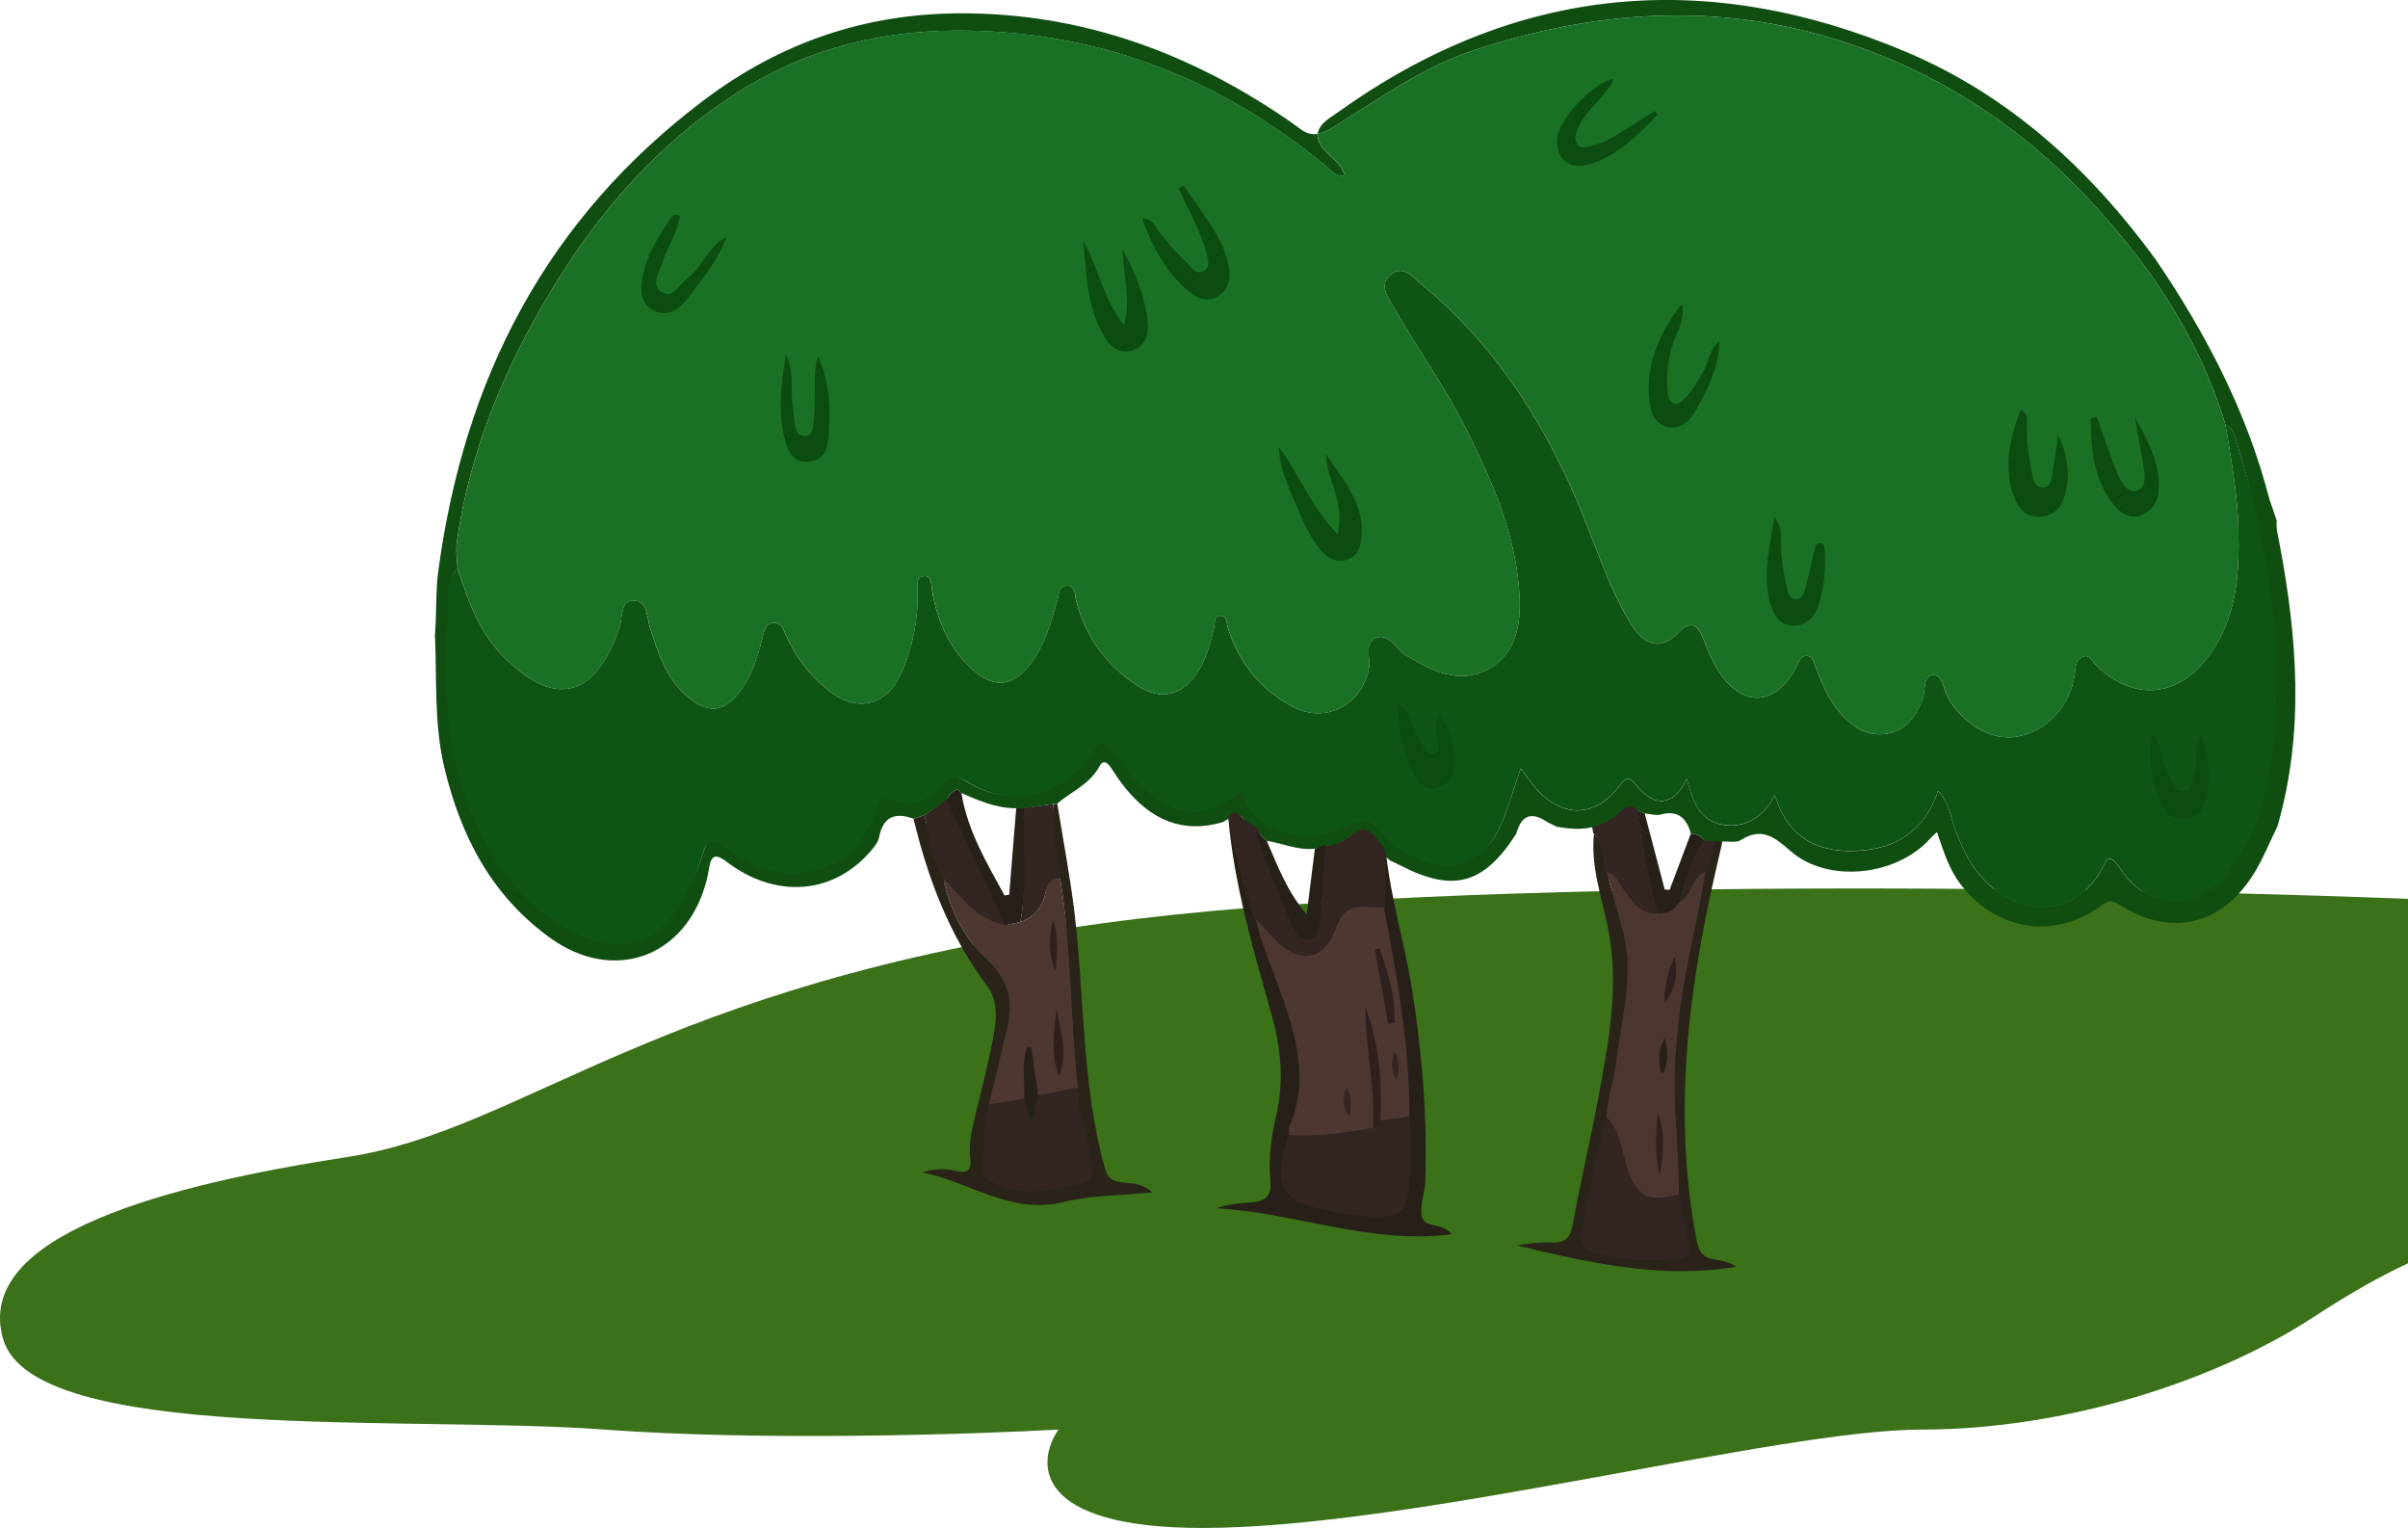 <svg width="919" height="583" viewBox="0 0 919 583" fill="none" xmlns="http://www.w3.org/2000/svg">
<path d="M421.233 352.218C558.402 333.51 820.898 338.679 935 343.602V476.533C930.271 476.943 913.289 482.687 883.191 502.38C845.568 526.997 788.209 545.46 733.317 545.46C678.424 545.46 539.652 583 458.855 583C394.218 583 395.328 557.973 403.963 545.46C370.863 547.306 289.861 549.891 230.652 545.46C156.64 539.921 12.934 550.998 1.215 510.996C-10.504 470.994 64.742 451.916 132.586 441.454C200.431 430.992 249.772 375.604 421.233 352.218Z" fill="#3A7119"/>
<g clip-path="url(#clip0_4459_2200)">
<path d="M657.356 321.099C656.36 321.071 655.364 319.652 654.354 319.624C652.951 324.289 651.548 330.36 650.145 335.026C648.897 341.898 647.873 348.826 646.343 355.628C641.335 378 637.842 400.569 639.091 423.546C639.666 434.241 640.606 444.907 640.353 455.629C641.069 461.644 641.798 467.659 643.678 473.463C644.885 477.201 643.72 479.505 639.582 479.477C631.908 479.421 624.193 480.377 616.589 478.831C602.421 475.95 602.449 475.88 605.76 462.29C606.209 460.478 606.475 458.637 606.91 456.824C609.211 447.099 610.487 437.121 613.756 427.622C613.433 419.822 616.407 412.543 617.333 404.926C619.283 388.863 624.137 372.955 619.83 356.583C617.95 349.416 615.874 342.291 613.896 335.152C611.511 329.643 613.11 322.828 608.341 318.092C607.05 330.276 611.062 341.659 613.517 353.281C618.385 376.328 613.714 398.883 609.505 421.396C606.629 436.784 602.926 452.018 600.19 467.42C599.222 472.872 596.739 474.32 591.773 474.109C587.537 473.94 583.258 474.404 579.05 475.219C606.503 481.824 633.872 488.12 662.574 483.342C660.217 481.529 657.089 481.009 654.143 480.531C649.752 479.815 648.307 477.482 647.48 473.125C638.474 425.71 644.029 379.096 654.69 332.721C655.574 328.856 656.472 324.992 657.356 321.127V321.099Z" fill="#292319"/>
<path d="M650.734 319.539C644.253 327.704 642.471 337.71 639.848 347.379C645.221 344.919 644.716 337.359 650.411 335.152C651.94 330.065 653.469 324.992 654.984 319.905C653.568 319.778 652.151 319.652 650.734 319.525V319.539Z" fill="#332522"/>
<path d="M608.018 317.783C612.914 322.645 611.272 329.63 613.713 335.293C617.122 335.687 617.894 338.722 619.507 340.999C623.042 345.988 626.142 351.735 633.76 350.836C629.018 337.247 627.265 323.039 625.174 308.901C622.944 306.105 620.77 306.836 618.609 308.986C615.509 312.063 611.693 313.89 607.583 315.169C607.723 316.04 607.878 316.912 608.018 317.783Z" fill="#332522"/>
<path d="M625.062 309.407C627.096 323.179 628.808 337.021 633.423 350.259C636.579 350.329 638.852 348.868 640.451 346.226C642.864 337.344 644.491 328.168 650.439 320.677C649.163 318.963 647.451 318.091 645.305 318.035C642.598 325.23 639.876 332.412 637.169 339.607C636.565 339.551 635.962 339.494 635.345 339.438L627.686 310.32C626.802 310.011 625.932 309.702 625.048 309.393L625.062 309.407Z" fill="#272019"/>
<path d="M650.859 332.651C645.444 334.745 645.921 341.954 640.801 344.301C639.131 347.041 636.761 348.559 633.492 348.489C625.776 349.402 622.648 343.598 619.071 338.539C617.444 336.234 616.658 333.171 613.207 332.763C615.269 340.183 617.416 347.575 619.365 355.023C623.841 372.028 618.79 388.554 616.77 405.235C615.802 413.147 612.716 420.707 613.053 428.816C617.836 433.51 618.44 440.016 620.165 445.933C623.869 458.707 627.712 461.124 640.688 457.934C640.955 446.79 639.987 435.716 639.384 424.6C638.079 400.724 641.713 377.283 646.917 354.04C648.502 346.971 649.568 339.776 650.873 332.637L650.859 332.651Z" fill="#4C3630"/>
<path d="M641.026 455.714C628.021 458.918 624.164 456.487 620.46 443.684C618.735 437.74 618.131 431.233 613.334 426.525C609.939 436.419 608.606 446.804 606.207 456.936C605.758 458.819 605.478 460.745 605.015 462.642C601.564 476.793 601.536 476.864 616.294 479.871C624.206 481.487 632.244 480.489 640.24 480.545C644.547 480.574 645.767 478.184 644.505 474.292C642.555 468.249 641.783 461.995 641.04 455.728L641.026 455.714Z" fill="#332522"/>
<path d="M352.885 310.966C354.596 319.145 353.74 327.661 358.524 334.926C365.51 342.248 374.18 352.451 385.248 354.362C382.569 348.713 379.889 341.672 377.21 336.023C372.356 325.792 367.516 314.17 362.662 303.939C359.871 305.809 355.676 309.083 352.885 310.952V310.966Z" fill="#332522"/>
<path d="M405.982 335.167C405.323 325.681 400.918 316.406 401.984 306.766C398.267 307.314 393.146 307.876 389.429 308.424C388.685 322.87 392.262 337.429 389.401 351.806C394.759 350.035 397.86 346.156 398.996 340.816C399.683 337.556 401.942 334.886 405.996 335.167H405.982Z" fill="#332522"/>
<path d="M396.4 419.162C401.479 418.628 407.623 418.389 412.701 417.855C409.461 390.466 409.026 362.444 404.579 335.167C400.511 334.886 399.669 337.57 398.981 340.83C397.845 346.185 394.745 350.049 389.386 351.82C387.534 352.199 385.683 352.579 383.831 352.958C372.777 351.047 366.899 342.25 359.927 334.914C362.354 347.407 368.288 358.369 377.378 366.801C385.907 374.698 386.44 383.425 384.097 393.403C381.769 403.353 377.869 413.274 375.456 423.196C380.099 422.324 386.132 421.453 390.775 420.582" fill="#4C3731"/>
<path d="M413.066 414.762C407.988 415.296 401.492 417.235 396.414 417.769C394.24 419.891 396.007 423.573 393.426 426.243C392.388 423.461 391.588 421.325 390.789 419.189C386.145 420.06 380.099 420.931 375.47 421.803C373.352 429.054 374.46 438.02 373.436 445.37C372.973 448.658 376.522 451.244 378.837 452.523C387.59 457.357 396.877 456.331 405.996 454.56C418.27 452.171 419.617 450.471 416.867 438.076C415.352 431.289 412.897 421.859 413.066 414.748V414.762Z" fill="#332522"/>
<path d="M849.346 162.173C851.506 175.312 853.891 188.438 854.256 201.76C854.719 218.722 853.695 235.516 843.202 249.948C831.334 266.306 814.205 267.726 800.009 253.841C798.479 252.351 797.483 249.26 794.495 250.735C792.125 251.902 792.153 254.53 791.858 256.877C790.259 269.243 781.435 278.898 769.876 281.034C760.294 282.819 749.437 276.565 743.432 266.208C741.651 263.13 741.468 257.242 737.681 257.593C733.627 257.959 735.001 263.833 733.627 267.135C731.102 273.192 727.679 278.448 720.721 279.825C713.286 281.301 707.576 277.872 702.778 272.574C697.967 267.262 695.343 260.755 692.79 254.192C692.145 252.52 691.878 250.244 689.452 250.244C687.151 250.244 686.674 252.394 685.832 254.024C677.766 269.693 664.93 270.396 655.475 255.471C653.006 251.564 651.519 247.025 649.653 242.753C647.675 238.228 644.884 236.921 641.208 240.828C633.395 249.161 626.942 245.971 621.428 236.457C612.843 221.617 607.975 205.147 601.172 189.534C587.536 158.252 569.131 130.427 542.589 108.546C539.209 105.764 535.491 100.747 530.553 104.935C526.078 108.729 529.725 113.409 531.774 117.006C540.667 132.633 551.315 147.22 559.381 163.367C569.65 183.927 578.993 204.894 579.947 228.321C580.396 239.156 578.109 250.201 567.546 255.556C556.59 261.107 546.307 255.893 536.613 250.047C532.77 247.728 530.076 241.474 525.208 243.372C520.341 245.255 523.286 251.354 522.361 255.513C519.302 269.342 505.723 276.157 493.364 269.637C480.991 263.102 472.855 252.942 468.618 239.577C468.057 237.792 468.464 234.645 465.504 234.954C463.231 235.179 463.708 237.919 463.301 239.633C461.899 245.564 460.398 251.438 456.961 256.624C451.265 265.238 443.325 267.402 434.656 261.936C422.521 254.291 414.525 243.386 410.737 229.459C410.106 227.126 410.737 223.486 407.272 223.458C403.962 223.43 404.144 227.028 403.471 229.361C401.058 237.68 398.743 245.971 393.427 253.11C386.945 261.823 379.637 262.947 371.5 255.738C362.368 247.63 357.682 237.104 355.704 225.215C355.34 223.023 355.69 219.664 352.618 219.833C349.518 220.015 350.149 223.374 350.191 225.538C350.444 236.247 348.382 246.477 344.243 256.3C338.856 269.075 327.339 272.194 316.523 263.678C309.257 257.959 303.673 250.806 299.914 242.289C298.974 240.153 298.259 237.497 295.383 237.624C292.128 237.764 291.665 240.716 291.02 243.189C289.196 250.229 287.12 257.158 282.827 263.186C276.669 271.843 270.426 272.658 262.29 265.744C254.21 258.872 251.236 249.218 248.093 239.619C246.775 235.6 247.308 229.15 241.823 229.164C236.576 229.178 237.67 235.685 236.436 239.352C227.247 266.672 211.227 270.424 191.377 249.695C182.511 240.434 178.499 228.728 174.641 216.91C170.04 221.589 169.591 227.913 169.451 233.352C168.876 255.752 167.613 278.406 174.852 300.104C183.325 325.498 198.391 348.657 224.287 359.38C238.582 365.296 250.871 360.026 259.246 346.999C263.342 340.619 266.106 332.328 268.392 325.217C269.992 320.242 271.857 321.057 276.262 324.247C285.661 331.049 295.776 336.262 308.078 334.169C321.181 331.934 329.079 323.572 333.961 311.937C335.784 307.608 336.051 304.221 342.784 307.187C348.312 309.618 354.652 306.273 358.959 301.369C361.919 297.982 363.757 295.017 368.961 298.193C386.3 308.746 405.294 305.486 416.756 288.58C420.445 283.142 422.213 283.268 425.79 288.707C429.984 295.073 434.529 301.467 441.151 305.767C452.556 313.187 459.36 313.089 470.596 305.5C471.732 304.741 472.967 304.137 474.272 303.392C475.815 316.616 497.909 325.146 511.334 317.698C519.12 313.37 523.988 313.187 529.234 320.902C532.377 325.512 537.876 327.718 543.165 329.91C556.351 335.377 567.798 326.341 572.75 314.888C575.682 308.114 577.688 300.919 580.368 293.19C582.556 296.099 584.253 298.769 586.372 301.074C596.57 312.19 608.803 311.951 617.921 299.963C621.008 295.916 622.06 296.619 624.837 299.963C631.697 308.184 638.781 307.524 643.733 297.181C646.174 305.767 648.531 313.37 658.042 314.761C665.66 315.871 673.01 312.091 677.345 303.224C682.157 319.427 693.548 325.428 708.783 324.612C723.498 323.84 734.567 317.206 739.645 301.72C743.923 306.329 744.358 311.585 746.084 316.209C749.549 325.54 753.813 334.098 762.329 340.127C777.605 350.92 795.127 346.662 803.109 329.7C804.329 327.114 805.522 327.128 807.219 328.828C808.187 329.812 808.903 331.063 809.702 332.215C820.251 347.364 839.61 349.149 851.394 334.59C862.463 320.931 868.158 303.167 870.08 286.402C874.653 246.533 865.577 207.691 853.891 169.593C853.036 166.782 852.727 163.466 849.346 162.117V162.173Z" fill="#0E5515"/>
<path d="M166.266 237.834C166.182 239.366 166.083 240.898 165.999 242.415C166.757 259.195 165.607 276.086 169.534 292.683C175.777 318.962 187.617 341.785 210.006 357.889C234.317 375.372 261.995 365.183 269.598 336.163C270.005 334.589 270.37 332.973 270.608 331.357C271.422 325.848 273.316 325.778 277.622 329.024C295.845 342.74 317.126 341.349 331.351 325.792C333.048 323.923 335.04 321.745 335.503 319.426C337.116 311.43 341.69 309.898 348.648 312.386C350.065 311.908 351.481 311.43 352.884 310.952C355.676 309.083 358.468 307.214 361.259 305.345C362.213 303.532 363.223 301.747 365.426 301.157L366.969 302.661L366.927 302.591C373.618 305.528 380.324 308.423 387.829 308.395C388.825 308.395 389.835 308.409 390.831 308.423C394.548 307.861 398.266 307.312 401.983 306.75C402.488 306.694 402.993 306.638 403.498 306.582C408.969 301.972 415.998 299.176 419.617 292.346C420.921 289.887 422.535 290.786 423.853 292.725C425.677 295.438 427.459 298.206 429.521 300.736C439.228 312.61 451.166 318.26 466.64 313.693C467.509 313.201 468.365 312.695 469.235 312.203C470.82 310.193 472.349 309.87 474.215 312.034C475.688 313.749 477.455 315.196 479.097 316.77C480.556 318.119 482.001 319.468 483.46 320.817C489.59 321.773 495.426 324.584 501.837 323.811C503.169 323.811 504.502 323.811 505.835 323.797C507.56 323.164 509.356 322.701 510.983 321.885C514.392 320.171 518.46 316.152 520.901 317.009C524.057 318.119 525.895 323.038 528.294 326.312L530.426 328.28C531.689 328.884 532.951 329.446 534.186 330.078C554.597 340.674 566.213 337.541 578.698 318.077C580.512 311.294 584.201 309.669 589.766 313.201C591.127 314.058 592.628 314.69 594.073 315.421C598.688 316.236 603.317 316.714 607.947 315.533C611.945 314.283 615.662 312.498 618.692 309.505C620.811 307.411 622.929 306.708 625.089 309.42C625.973 309.73 626.843 310.039 627.727 310.348C629.789 310.531 632.005 311.304 633.871 310.784C640.562 308.957 643.635 312.301 645.346 318.049C647.478 318.105 649.19 318.976 650.48 320.691C651.785 320.803 653.076 320.916 654.38 321.028C655.376 321.056 656.372 321.07 657.382 321.099C659.711 320.972 662.559 321.661 664.27 320.579C672.252 315.533 677.022 319.173 683.349 324.71C697.616 337.231 724.059 334.196 736.67 319.918C737.259 319.258 737.947 318.681 739.223 317.459C741.777 324.935 743.909 331.933 748.608 337.864C762.468 355.332 784.521 358.606 802.379 345.214C805.128 343.162 806.854 343.879 809.183 345.354C828.752 357.735 848.293 353.041 860.526 332.763C863.879 327.198 866.334 321.07 869.196 315.196C879.577 279.192 876.715 243.09 869.883 206.973C869.364 204.219 868.578 201.521 868.915 198.668C867.975 195.928 867.035 193.201 866.109 190.461C857.524 157.169 841.883 127.236 822.692 98.99C797.567 64.573 766.803 36.411 727.426 19.786C651.322 -12.339 578.599 -5.832 510.731 42.763C507.686 44.941 503.843 46.754 502.791 51.04C507.055 50.211 510.366 47.499 513.887 45.293C529.514 35.498 544.875 24.972 562.453 19.182C608.466 3.991 655.082 0.618 701.978 15.444C737.624 26.715 768.501 46.248 794.285 73.034C818.904 98.624 838.951 127.531 849.346 162.172C852.726 163.521 853.021 166.838 853.891 169.648C865.576 207.746 871.833 246.589 867.274 286.458C865.352 303.223 861.059 319.581 849.991 333.24C838.207 347.799 820.265 347.42 809.702 332.271C808.902 331.118 808.187 329.868 807.219 328.884C805.535 327.183 804.329 327.169 803.108 329.755C795.14 346.717 777.605 350.975 762.328 340.183C753.799 334.154 749.548 325.596 746.083 316.264C744.372 311.641 743.923 306.385 739.644 301.776C734.566 317.248 723.498 323.881 708.782 324.668C693.533 325.469 682.156 319.482 677.345 303.279C673.01 312.147 665.659 315.927 658.042 314.817C648.531 313.426 646.174 305.823 643.733 297.236C638.781 307.579 631.697 308.226 624.837 300.019C622.059 296.688 620.993 295.986 617.921 300.019C608.802 312.006 596.57 312.231 586.371 301.129C584.267 298.838 582.569 296.154 580.367 293.245C577.688 300.974 575.682 308.156 572.75 314.943C567.798 326.397 556.351 334.013 543.164 328.561C537.875 326.368 532.376 324.162 529.234 319.553C523.987 311.838 519.12 312.02 511.334 316.349C497.909 323.797 475.814 315.281 474.271 302.043C472.966 302.787 471.732 303.392 470.596 304.15C459.359 311.739 452.555 311.838 441.15 304.417C434.529 300.117 429.998 293.723 425.789 287.357C422.198 281.919 420.43 281.792 416.755 287.231C405.308 304.136 386.3 308.802 368.961 298.248C363.756 295.072 361.918 296.632 358.958 300.019C354.652 304.937 348.325 308.282 342.784 305.837C336.05 302.872 335.77 306.258 333.96 310.587C329.078 322.223 321.18 330.57 308.078 332.819C295.761 334.927 285.661 329.699 276.262 322.897C271.857 319.707 269.991 320.297 268.392 325.272C266.105 332.383 263.356 339.269 259.245 345.649C250.87 358.676 238.582 363.946 224.287 358.03C198.391 347.308 184.727 325.553 176.254 300.159C169.015 278.461 170.278 255.808 170.853 233.407C170.993 227.969 170.039 221.645 174.641 216.965C174.416 213.494 173.869 210.135 174.374 206.552C179.256 172.164 192.33 140.896 210.062 111.384C228.467 80.749 251.432 54.329 281.873 35.062C308.934 17.917 338.561 11.017 370.518 11.72C422.114 12.858 466.948 30.959 506.368 63.66C508.234 65.206 509.735 67.609 513.214 66.92C511.474 60.301 503.015 58.278 502.734 51.054C498.793 51.813 496.31 49.129 493.504 47.176C455.15 20.405 412.995 4.792 365.874 5.087C330.074 5.312 298.02 16.147 268.911 38.013C208.477 83.419 177.026 144.592 167.22 218.272C166.364 224.737 166.56 231.341 166.266 237.876V237.834Z" fill="#0F4D11"/>
<path d="M468.815 312.471C471.06 337.879 478.411 362.682 485.242 386.924C488.848 399.754 490.138 412.515 487.052 425.696C485.13 433.875 484.05 442.307 484.85 450.767C485.383 456.29 482.843 458.44 477.751 458.763C473.192 459.044 468.633 459.55 464.046 461.012C493.926 462.53 522.6 474.938 554.037 470.919C550.432 466.211 543.39 469.008 542.548 463.78C541.875 459.578 543.81 455.039 543.951 450.627C544.75 425.556 542.674 400.668 538.634 375.934C536.025 360.026 530.554 341.547 528.997 325.456L498.275 350.414L468.815 312.471Z" fill="#272019"/>
<path d="M352.885 310.967C351.468 311.445 350.051 311.923 348.648 312.4C354.147 335.335 362.368 357.047 376.691 376.131C381.278 382.244 380.268 389.608 378.949 396.48C377.013 406.57 374.446 416.548 372.005 426.54C370.771 431.571 369.704 436.616 370.308 441.801C370.813 446.158 369.592 447.971 364.949 446.804C360.684 445.736 356.335 445.905 351.945 447.324C370.013 450.865 385.795 463.668 406.01 458.623C416.475 456.009 427.627 456.178 439.762 454.969C435.595 451.02 431.218 451.666 427.403 451.048C423.91 450.486 422.605 449.025 421.609 445.455C412.799 413.807 413.964 381.036 410.148 348.84C408.479 334.703 405.757 320.706 403.513 306.639C403.008 306.695 402.503 306.751 401.998 306.807C400.931 316.448 403.947 325.723 404.607 335.209C409.054 362.5 408.437 390.212 411.677 417.602C411.509 424.713 413.964 431.318 415.479 438.119C418.228 450.514 418.284 450.809 406.01 453.198C396.891 454.983 387.605 456.009 378.851 451.161C376.536 449.882 374.39 448.687 374.853 445.413C375.877 438.063 374.755 430.503 376.887 423.251C379.3 413.316 381.797 403.408 384.126 393.459C386.468 383.467 385.935 374.754 377.406 366.856C368.316 358.424 362.382 347.463 359.955 334.97C355.171 327.704 354.638 319.174 352.913 311.009L352.885 310.967Z" fill="#292319"/>
<path d="M849.347 162.173C838.952 127.532 818.906 98.625 794.286 73.034C768.502 46.249 737.626 26.715 701.98 15.444C655.083 0.618 608.467 3.991 562.426 19.183C544.849 24.986 529.474 35.512 513.86 45.293C510.339 47.5 507.015 50.212 502.764 51.041V51.013C503.03 58.236 511.504 60.26 513.243 66.879C509.764 67.567 508.277 65.164 506.397 63.618C466.978 30.917 422.143 12.816 370.547 11.678C338.591 10.976 308.977 17.876 281.903 35.02C251.461 54.301 228.497 80.721 210.092 111.343C192.36 140.854 179.286 172.122 174.404 206.51C173.899 210.108 174.446 213.466 174.67 216.924C178.514 228.742 182.54 240.448 191.406 249.709C211.256 270.438 227.276 266.686 236.465 239.366C237.699 235.713 236.605 229.206 241.852 229.178C247.323 229.164 246.804 235.614 248.122 239.633C251.265 249.232 254.225 258.886 262.319 265.758C270.455 272.672 276.712 271.857 282.856 263.2C287.149 257.172 289.225 250.243 291.049 243.203C291.694 240.715 292.157 237.778 295.412 237.638C298.288 237.511 298.989 240.167 299.943 242.303C303.702 250.82 309.286 257.973 316.552 263.692C327.382 272.208 338.885 269.089 344.272 256.314C348.411 246.491 350.473 236.261 350.22 225.552C350.164 223.388 349.547 220.029 352.647 219.847C355.719 219.678 355.369 223.023 355.733 225.229C357.711 237.118 362.397 247.644 371.529 255.752C379.652 262.961 386.974 261.837 393.455 253.124C398.772 245.985 401.087 237.694 403.5 229.375C404.173 227.056 403.991 223.458 407.301 223.472C410.78 223.5 410.135 227.154 410.766 229.473C414.554 243.4 422.55 254.305 434.685 261.95C443.368 267.416 451.294 265.252 456.99 256.638C460.427 251.452 461.928 245.578 463.33 239.647C463.737 237.933 463.274 235.193 465.533 234.968C468.493 234.673 468.086 237.82 468.647 239.591C472.884 252.956 481.034 263.116 493.393 269.651C505.738 276.171 519.317 269.356 522.39 255.527C523.315 251.368 520.369 245.269 525.237 243.385C530.119 241.488 532.799 247.742 536.642 250.061C546.336 255.921 556.619 261.12 567.575 255.57C578.152 250.215 580.425 239.17 579.976 228.335C579.022 204.908 569.679 183.955 559.41 163.381C551.344 147.248 540.696 132.661 531.803 117.02C529.754 113.423 526.121 108.743 530.582 104.949C535.52 100.761 539.238 105.778 542.618 108.56C569.16 130.441 587.565 158.266 601.2 189.548C608.004 205.161 612.872 221.631 621.457 236.471C626.97 245.985 633.423 249.175 641.237 240.842C644.899 236.921 647.704 238.228 649.682 242.767C651.548 247.039 653.035 251.578 655.504 255.485C664.959 270.41 677.795 269.707 685.861 254.038C686.703 252.408 687.18 250.257 689.481 250.257C691.907 250.257 692.174 252.534 692.819 254.206C695.372 260.755 697.982 267.276 702.807 272.588C707.619 277.886 713.315 281.301 720.75 279.839C727.694 278.462 731.131 273.206 733.656 267.149C735.03 263.833 733.656 257.973 737.71 257.607C741.497 257.256 741.68 263.144 743.461 266.222C749.466 276.579 760.323 282.833 769.905 281.048C781.478 278.898 790.288 269.257 791.887 256.891C792.196 254.544 792.154 251.93 794.524 250.749C797.512 249.274 798.508 252.365 800.038 253.855C814.234 267.739 831.363 266.306 843.231 249.962C853.71 235.53 854.748 218.736 854.285 201.774C853.92 188.438 851.535 175.312 849.375 162.187L849.347 162.173Z" fill="#1A7125"/>
<path d="M528.687 346.38C528.729 339.62 528.771 331.413 528.799 324.654C526.358 321.309 524.478 317.74 521.266 316.616C518.783 315.744 514.644 319.848 511.165 321.576C509.51 322.405 506.283 322.883 504.53 323.53C503.8 332.973 504.628 342.445 503.66 351.861C503.394 354.475 503.281 358.171 499.522 358.466C496.295 358.719 494.331 355.992 493.209 353.421C487.92 341.265 483.992 329.109 480.121 316.391C478.451 314.789 475.239 313.313 473.752 311.571C471.858 309.364 470.301 309.687 468.688 311.739C471.199 324.921 474.299 337.948 478.802 350.596C481.509 353.561 484.091 356.653 486.938 359.477C496.127 368.528 505.764 366.926 509.945 354.699C512.414 347.462 516.3 345.495 523.005 346.296C524.871 346.521 526.793 346.352 528.687 346.366V346.38Z" fill="#332522"/>
<path d="M387.83 308.41C386.932 319.385 386.048 330.375 385.151 341.35C384.561 341.462 383.972 341.575 383.383 341.673C376.593 329.236 369.242 317.052 366.928 302.592L366.97 302.662C366.451 302.156 365.946 301.664 365.427 301.158C363.224 301.748 362.228 303.519 361.26 305.346C366.114 315.577 370.954 325.793 375.808 336.024C378.487 341.673 381.167 347.309 383.846 352.958C385.698 352.578 387.549 352.199 389.401 351.82C392.277 337.429 390.088 322.884 390.832 308.438C389.836 308.438 388.826 308.424 387.83 308.41Z" fill="#272019"/>
<path d="M479.084 316.77C482.886 329.263 488.119 341.194 493.323 353.139C494.417 355.669 496.353 358.339 499.524 358.086C503.213 357.791 503.325 354.165 503.592 351.593C504.546 342.347 505.107 331.638 505.822 322.363C504.49 322.363 503.157 323.782 501.824 323.782C500.772 332.158 499.72 340.534 498.668 348.909C491.233 340.196 487.6 330.373 483.447 320.803C481.988 319.454 480.543 318.105 479.084 316.756V316.77Z" fill="#272019"/>
<path d="M526.807 427.592C530.511 427.086 534.228 426.58 537.932 426.074C537.932 399.05 533.288 372.617 528.154 346.225C526.288 346.225 524.408 346.379 522.571 346.155C515.977 345.368 512.162 347.293 509.735 354.404C505.639 366.405 496.169 367.979 487.135 359.097C484.33 356.329 481.79 353.294 479.139 350.385C481.636 361.318 486.336 371.492 489.955 382.046C495.328 397.743 499.115 413.399 492.185 429.644C491.751 430.656 491.961 431.949 491.877 433.101C502.721 434.043 513.326 432.174 523.945 430.431" fill="#4C3731"/>
<path d="M523.946 430.418C513.327 432.161 502.721 434.03 491.877 433.088C485.27 452.791 488.216 458.215 508.01 462.164C514.379 463.429 520.79 464.23 527.355 464.244C533.387 464.244 536.361 461.644 537.259 455.882C538.802 445.975 538.844 436.053 537.918 426.09C534.215 426.596 530.497 427.102 526.794 427.608C526.359 429.069 525.405 430.011 523.932 430.418H523.946Z" fill="#332522"/>
<path d="M506.018 173.177C506.369 183.225 513.495 191.853 510.479 203.756C500.365 193.694 495.918 180.948 488.034 170.549C488.37 179.768 492.649 187.651 496.016 195.788C498.064 200.749 500.533 205.583 503.956 209.785C506.467 212.863 509.735 214.788 513.804 213.65C518.012 212.469 519.317 208.843 519.653 204.937C520.79 191.938 512.415 183 506.004 173.177H506.018Z" fill="#0B4C11"/>
<path d="M428.442 95.182C428.47 104.345 431.893 113.268 428.933 123.949C420.769 113.718 419.113 101.773 413.39 91.711C414.582 104.64 414.835 117.653 421.821 129.022C424.121 132.76 427.783 135.275 432.51 133.603C437.252 131.931 438.444 127.448 438.051 123.288C437.098 113.296 433.338 104.092 428.442 95.182Z" fill="#0B4C11"/>
<path d="M449.779 71.896C452.051 76.646 454.422 81.354 456.568 86.16C457.999 89.35 459.416 92.582 460.314 95.941C461.001 98.513 462.18 101.97 459.136 103.544C456.372 104.963 454.689 101.815 452.893 100.157C448.769 96.362 445.121 92.147 441.727 87.664C440.478 86.005 439.875 83.195 435.891 83.49C440.015 94.55 445.192 104.401 454.31 111.652C457.48 114.182 461.394 115.461 465.322 112.706C469.054 110.078 469.699 106.143 469.026 102.082C468.016 96.011 465.238 90.601 461.857 85.528C458.546 80.567 455.124 75.676 451.757 70.758C451.097 71.137 450.438 71.517 449.779 71.91V71.896Z" fill="#0B4C11"/>
<path d="M771.194 156.172C767.014 167.442 764.405 178.334 768.711 189.731C770.367 194.101 773.256 197.418 778.573 197.179C783.806 196.94 786.681 193.623 787.986 189.098C790.259 181.257 789.136 173.527 785.447 165.883C784.83 170.281 784.325 174.694 783.553 179.064C783.048 181.931 783.048 186.203 779.317 186.007C775.978 185.824 775.725 181.622 775.15 178.713C773.972 172.74 773.312 166.712 773.523 160.613C773.565 159.306 773.832 157.76 771.194 156.186V156.172Z" fill="#0B4C11"/>
<path d="M641.798 115.896C633.872 126.45 628.261 137.763 629.327 151.282C629.72 156.271 630.758 161.695 636.509 162.904C642.163 164.084 645.53 159.826 647.9 155.343C651.898 147.797 656.051 140.236 656.205 130.132C652.011 133.73 652.137 138.339 650.047 141.74C647.844 145.324 646.133 149.202 642.878 152.027C641.686 153.067 640.62 154.697 638.726 153.952C636.972 153.264 636.664 151.493 636.495 149.877C635.738 142.78 636.594 135.936 639.189 129.233C640.816 125.017 643.187 120.871 641.826 115.911L641.798 115.896Z" fill="#0B4C11"/>
<path d="M797.904 159.685C797.988 171.434 798.942 183.07 806.84 192.78C809.281 195.788 812.999 198.317 817.361 196.547C821.949 194.678 823.87 190.658 823.955 185.894C824.123 176.001 819.409 167.569 814.668 158.969C815.692 164.632 816.758 170.296 817.74 175.959C818.441 180.091 819.76 185.909 815.51 187.187C811.329 188.438 808.972 182.803 807.429 179.037C804.736 172.474 802.604 165.686 800.247 158.983C799.461 159.222 798.69 159.447 797.904 159.685Z" fill="#0B4C11"/>
<path d="M677.204 197.038C675.297 210.009 672.056 220.998 676.335 232.283C677.766 236.035 680.445 238.845 684.597 238.775C689.283 238.691 692.509 235.501 693.898 231.369C696.199 224.483 696.844 217.246 696.381 209.966C696.311 208.828 696.255 207.352 694.824 207.198C692.986 207.015 692.734 208.659 692.425 210.008C691.303 214.772 690.349 219.579 689.058 224.286C688.539 226.212 687.824 228.741 685.158 228.516C682.563 228.306 682.198 225.706 681.82 223.752C680.74 218.272 679.645 212.791 679.617 207.142C679.617 204.458 680.375 201.577 677.204 197.023V197.038Z" fill="#0B4C11"/>
<path d="M312.231 135.963C310.071 142.779 311.39 149.749 310.787 156.607C310.478 160.233 310.857 166.163 307.532 166.374C302.608 166.669 303.478 160.514 302.776 156.987C301.36 149.791 303.492 142.132 299.929 135.092C298.049 146.995 296.38 158.898 300.504 170.688C301.752 174.272 304.432 176.478 308.542 176.169C312.989 175.832 315.5 172.838 315.935 168.932C317.212 157.759 316.987 146.643 312.217 135.963H312.231Z" fill="#0B4C11"/>
<path d="M631.516 42.383C625.834 45.925 620.195 49.564 614.429 52.965C612.451 54.132 610.165 54.834 607.934 55.438C606.012 55.958 603.712 57.251 602.084 55.2C600.415 53.092 601.537 50.759 602.435 48.595C604.736 43.072 609.674 39.53 612.914 34.71C613.896 33.263 615.72 32.293 615.425 30.059C607.682 31.942 595.351 45.138 594.369 52.389C593.317 60.217 598.732 65.037 606.307 62.774C617.389 59.472 625.091 51.616 632.666 43.662C632.273 43.24 631.894 42.805 631.502 42.383H631.516Z" fill="#0B4C11"/>
<path d="M277.16 90.516C270.286 93.832 268.294 101.772 262.459 106.072C259.288 108.405 256.861 114.35 252.386 111.342C248.178 108.518 251.825 103.669 252.976 99.791C254.729 93.832 258.727 88.661 259.457 82.407C257.394 81.072 256.511 82.505 255.795 83.559C251.18 90.333 246.817 97.345 245.274 105.51C244.306 110.654 244.264 116.345 250.17 118.776C255.585 121.011 259.695 117.512 262.697 113.506C268.126 106.255 274.06 99.271 277.23 90.558L277.188 90.516H277.16Z" fill="#0B4C11"/>
<path d="M277.202 90.558C277.679 89.63 278.142 88.689 278.619 87.761L278.563 87.705C278.1 88.647 277.623 89.588 277.16 90.516L277.202 90.558Z" fill="#0B4C11"/>
<path d="M278.62 87.761L278.83 87.508L278.564 87.705L278.62 87.761Z" fill="#0B4C11"/>
<path d="M821.598 279.923C818.526 289.043 823.099 306.975 827.252 310.432C831.6 314.058 839.302 312.526 841.28 306.933C844.254 298.543 842.809 290.153 840.284 280.457C836.749 285.811 839.063 290.701 837.548 294.861C836.636 297.377 837.226 301.115 833.803 301.747C829.791 302.492 829.426 298.388 827.841 296.013C824.642 291.235 825.722 284.715 821.598 279.895V279.923Z" fill="#0B4C11"/>
<path d="M533.374 267.838C533.963 278.603 534.973 289.255 541.664 298.347C543.474 300.806 546.168 301.593 549.17 300.371C552.158 299.162 554.304 297.223 554.711 293.794C555.581 286.332 553.799 279.558 549.59 272.771C547.023 275.553 548.089 278.279 548.398 280.893C548.679 283.296 550.488 286.599 547.121 287.554C544.049 288.412 543.404 284.744 542.099 282.664C539.083 277.844 538.171 271.829 533.374 267.838Z" fill="#0B4C11"/>
<path d="M523.947 430.418C525.42 429.996 526.374 429.069 526.808 427.607C527.44 412.922 526.528 398.433 521.155 384.479C521.127 399.853 524.943 415.002 523.947 430.432V430.418Z" fill="#2E201D"/>
<path d="M524.718 362.246C526.401 371.732 528.098 381.218 529.782 390.704C530.581 390.563 531.367 390.423 532.167 390.282C532.658 380.361 529.726 371.029 526.443 361.74L524.718 362.246Z" fill="#2E201D"/>
<path d="M532.462 401.455C530.61 405.081 531.003 408.664 533.009 412.22C533.949 408.608 534.159 405.025 532.462 401.455Z" fill="#332522"/>
<path d="M515.123 426.315C515.572 421.523 516.105 417.995 513.594 414.707C512.92 418.234 511.924 421.804 515.123 426.315Z" fill="#332522"/>
<path d="M632.764 424.713C631.993 432.526 631.432 440.34 633.466 448.069C634.812 440.242 635.626 432.428 632.764 424.713Z" fill="#2E201D"/>
<path d="M639.174 365.17C636.424 370.496 635.302 376.173 635.19 382.694C639.104 378.127 640.507 372.309 639.174 365.17Z" fill="#2E201D"/>
<path d="M634.867 409.338C636.564 405.389 636.578 401.369 635.498 396.029C632.145 400.864 633.478 405.079 633.703 409.127C633.703 409.211 634.404 409.253 634.881 409.338H634.867Z" fill="#272019"/>
<path d="M390.789 420.595C391.588 422.731 392.388 424.853 393.426 427.65C396.007 424.98 394.226 421.298 396.414 419.176C395.46 412.641 394.492 406.092 393.538 399.558C393.061 399.516 392.584 399.487 392.093 399.445C389.512 406.373 391.448 413.569 390.803 420.609L390.789 420.595Z" fill="#272019"/>
<path d="M403.275 384.717C402.223 393.416 400.764 402.129 404.257 410.49C407.708 401.707 404.58 393.219 403.275 384.717Z" fill="#2E201D"/>
<path d="M401.9 350.947C400.413 356.92 399.725 362.906 402.839 370.579C403.555 362.78 403.906 356.864 401.9 350.947Z" fill="#2E201D"/>
<path d="M392.08 399.432C392.557 399.474 393.034 399.502 393.525 399.544C393.048 399.502 392.571 399.474 392.08 399.432Z" fill="#332522"/>
</g>
<defs>
<clipPath id="clip0_4459_2200">
<rect width="710" height="485" fill="white" transform="matrix(-1 0 0 1 876 0)"/>
</clipPath>
</defs>
</svg>
